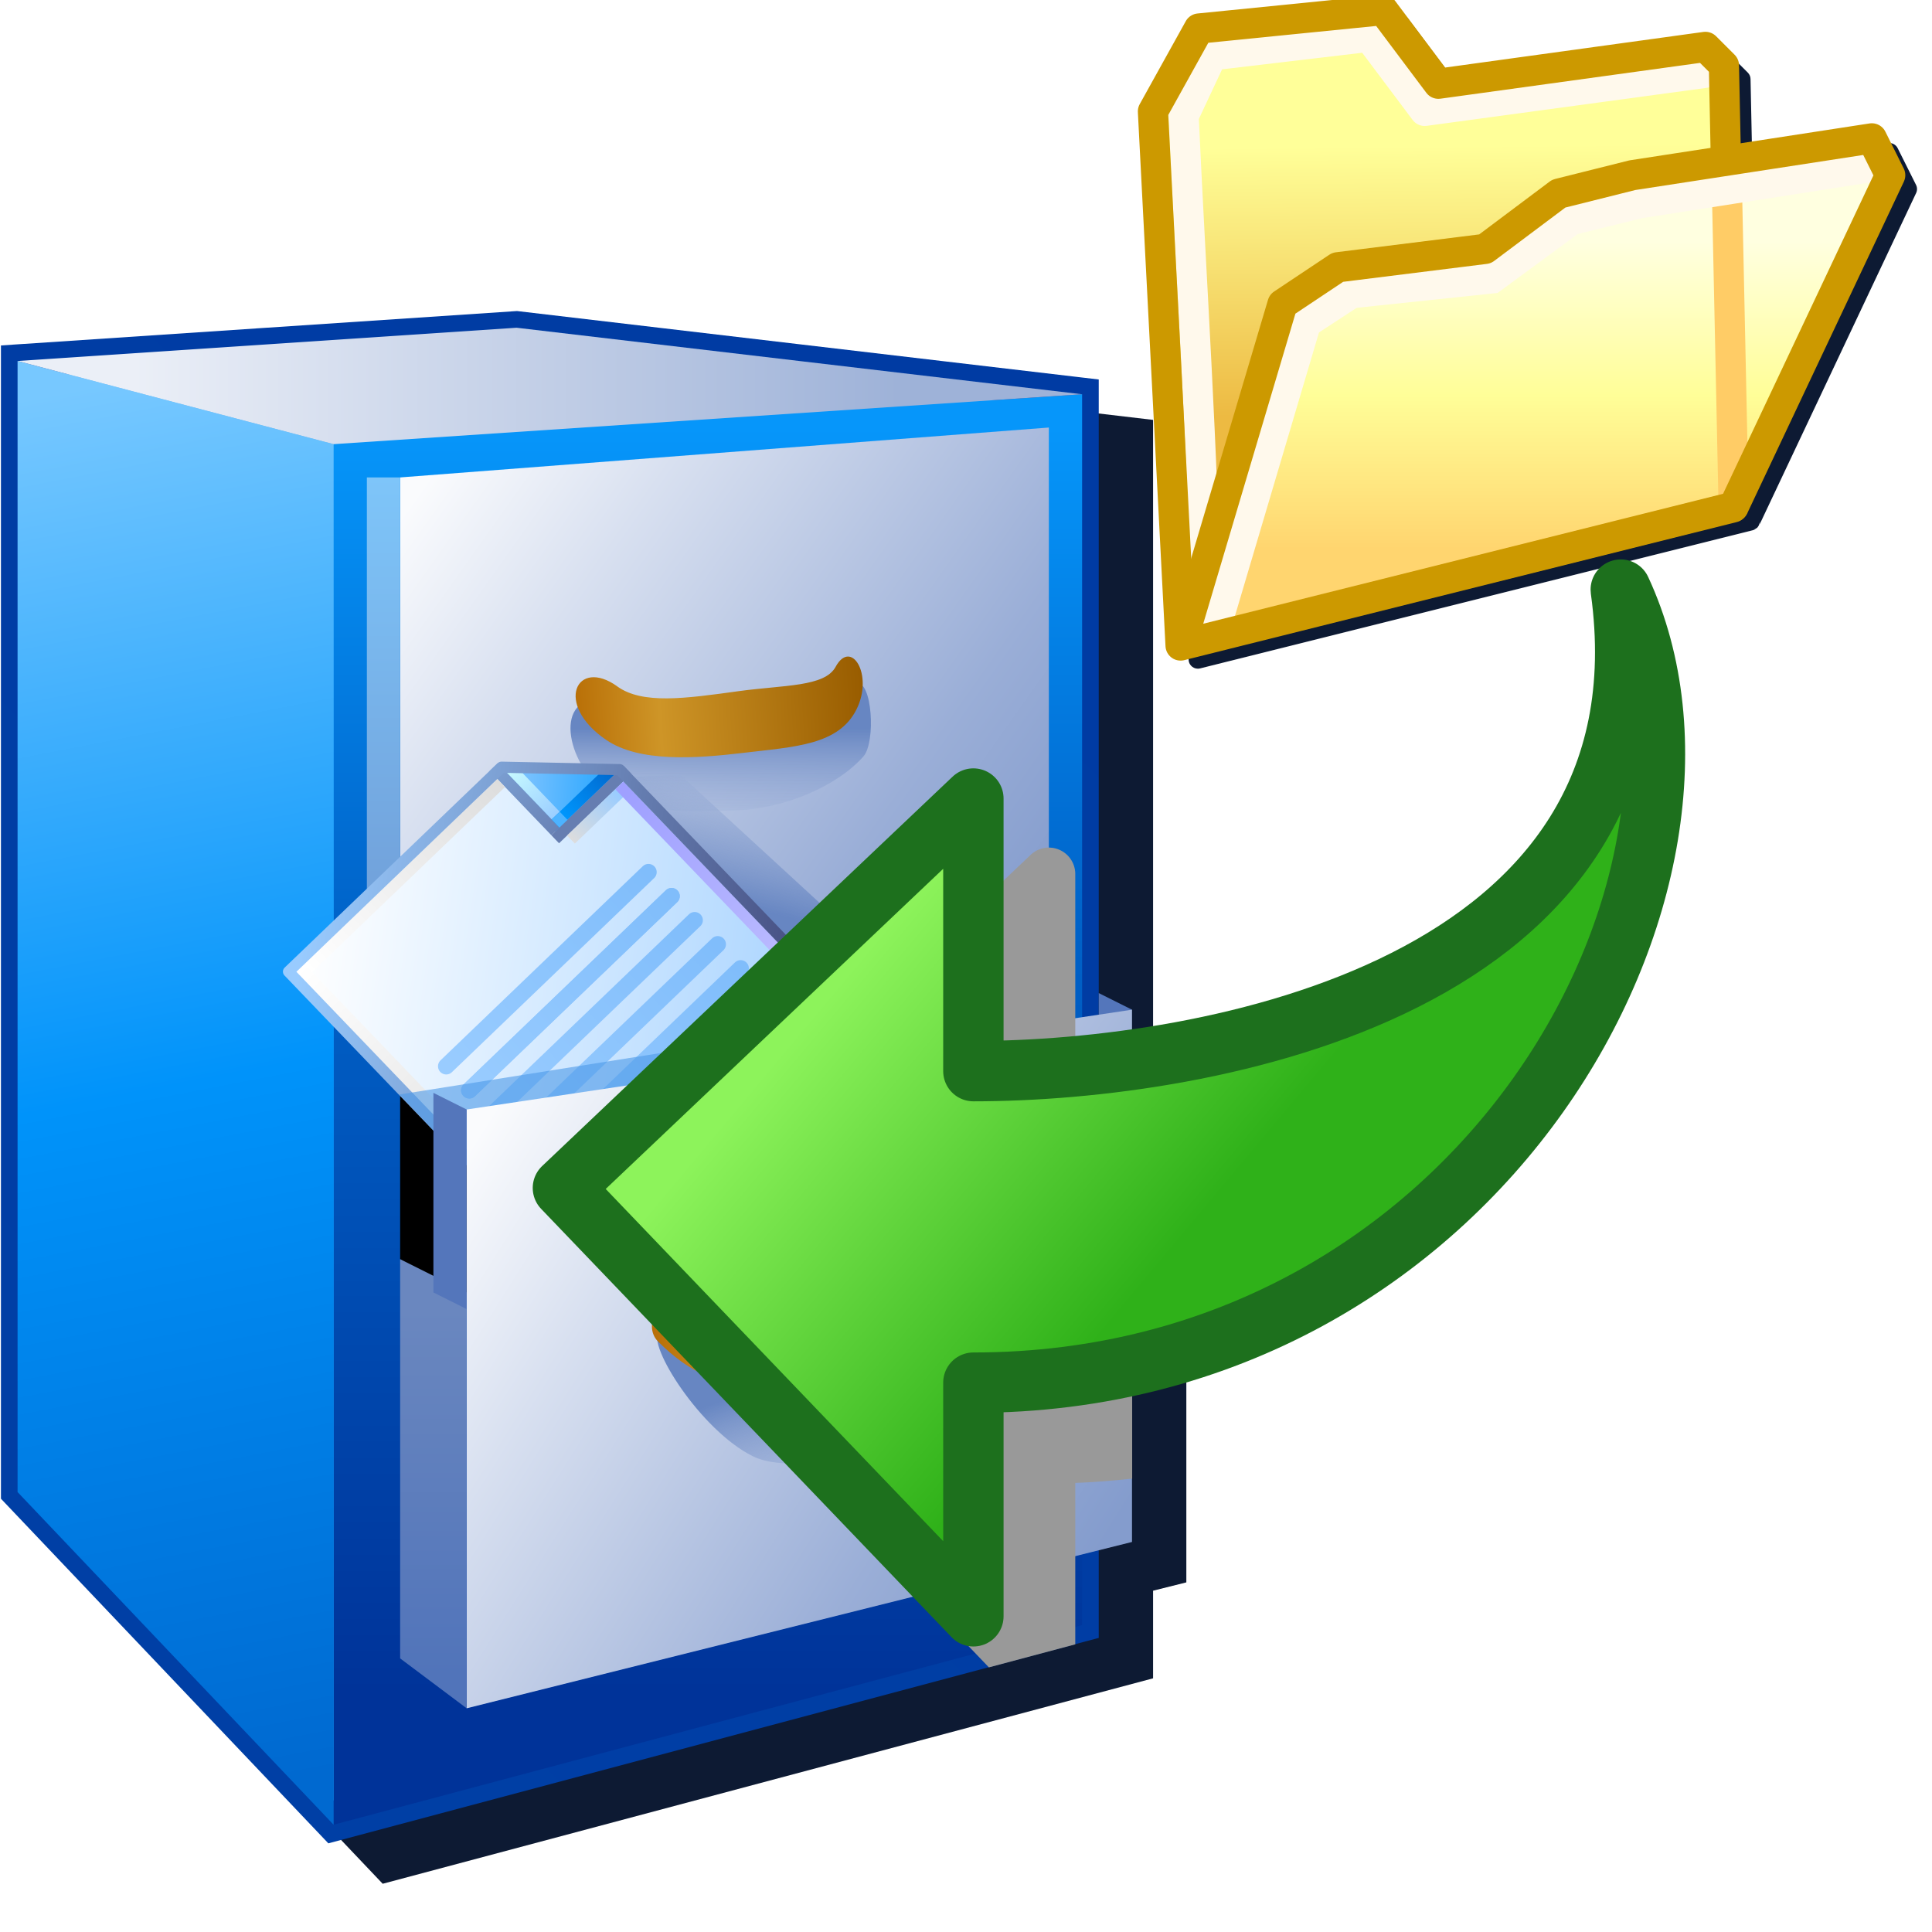 <?xml version="1.0" encoding="UTF-8" standalone="no"?>
<svg
   width="256"
   height="256"
   viewBox="0 0 256 256"
   version="1.1"
   id="svg8"
   inkscape:version="1.1.2 (0a00cf5339, 2022-02-04)"
   sodipodi:docname="archive-insert-directory_32.svg"
   inkscape:export-filename="archive-insert-directory.png"
   inkscape:export-xdpi="12"
   inkscape:export-ydpi="12"
   xmlns:inkscape="http://www.inkscape.org/namespaces/inkscape"
   xmlns:sodipodi="http://sodipodi.sourceforge.net/DTD/sodipodi-0.dtd"
   xmlns:xlink="http://www.w3.org/1999/xlink"
   xmlns="http://www.w3.org/2000/svg"
   xmlns:svg="http://www.w3.org/2000/svg"
   xmlns:rdf="http://www.w3.org/1999/02/22-rdf-syntax-ns#"
   xmlns:cc="http://creativecommons.org/ns#"
   xmlns:dc="http://purl.org/dc/elements/1.1/">
  <defs
     id="defs2">
    <linearGradient
       inkscape:collect="always"
       id="linearGradient1652">
      <stop
         style="stop-color:#0f3274;stop-opacity:1"
         offset="0"
         id="stop1648" />
      <stop
         style="stop-color:#05338c;stop-opacity:0"
         offset="1"
         id="stop1650" />
    </linearGradient>
    <linearGradient
       inkscape:collect="always"
       id="linearGradient1620">
      <stop
         style="stop-color:#72a3dc;stop-opacity:1"
         offset="0"
         id="stop1616" />
      <stop
         style="stop-color:#7ec5f9;stop-opacity:1"
         offset="1"
         id="stop1618" />
    </linearGradient>
    <linearGradient
       id="linearGradient1610"
       inkscape:collect="always">
      <stop
         id="stop1604"
         offset="0"
         style="stop-color:#fafbfd;stop-opacity:1" />
      <stop
         style="stop-color:#d8e0f0;stop-opacity:1"
         offset="0.25"
         id="stop1614" />
      <stop
         id="stop1612"
         offset="0.75"
         style="stop-color:#9aaed7;stop-opacity:1" />
      <stop
         id="stop1608"
         offset="1"
         style="stop-color:#849ccd;stop-opacity:1" />
    </linearGradient>
    <linearGradient
       id="linearGradient1023"
       inkscape:collect="always">
      <stop
         id="stop1017"
         offset="0"
         style="stop-color:#b86e06;stop-opacity:1" />
      <stop
         style="stop-color:#ce9527;stop-opacity:1"
         offset="0.3"
         id="stop1019" />
      <stop
         id="stop1025"
         offset="0.86"
         style="stop-color:#b37913;stop-opacity:1;" />
      <stop
         id="stop1021"
         offset="1"
         style="stop-color:#995d00;stop-opacity:1" />
    </linearGradient>
    <linearGradient
       inkscape:collect="always"
       id="linearGradient993">
      <stop
         style="stop-color:#5174ba;stop-opacity:1"
         offset="0"
         id="stop989" />
      <stop
         style="stop-color:#6a87bf;stop-opacity:1"
         offset="1"
         id="stop991" />
    </linearGradient>
    <linearGradient
       inkscape:collect="always"
       id="linearGradient969">
      <stop
         style="stop-color:#6786c2;stop-opacity:1"
         offset="0"
         id="stop965" />
      <stop
         style="stop-color:#a8b9dc;stop-opacity:0.027"
         offset="1"
         id="stop967" />
    </linearGradient>
    <linearGradient
       inkscape:collect="always"
       id="linearGradient919">
      <stop
         style="stop-color:#b86e06;stop-opacity:1"
         offset="0"
         id="stop915" />
      <stop
         id="stop923"
         offset="0.3"
         style="stop-color:#ce9527;stop-opacity:1" />
      <stop
         style="stop-color:#995d00;stop-opacity:1"
         offset="1"
         id="stop917" />
    </linearGradient>
    <linearGradient
       inkscape:collect="always"
       id="linearGradient903">
      <stop
         style="stop-color:#003fa5;stop-opacity:1"
         offset="0"
         id="stop899" />
      <stop
         style="stop-color:#003ba3;stop-opacity:1"
         offset="1"
         id="stop901" />
    </linearGradient>
    <linearGradient
       inkscape:collect="always"
       id="linearGradient879">
      <stop
         style="stop-color:#ebeff7;stop-opacity:1"
         offset="0"
         id="stop875" />
      <stop
         style="stop-color:#9eb2d8;stop-opacity:1"
         offset="1"
         id="stop877" />
    </linearGradient>
    <linearGradient
       inkscape:collect="always"
       id="linearGradient871">
      <stop
         style="stop-color:#003399;stop-opacity:1"
         offset="0"
         id="stop867" />
      <stop
         id="stop2062"
         offset="0.6"
         style="stop-color:#0062c8;stop-opacity:1" />
      <stop
         style="stop-color:#0696fa;stop-opacity:1"
         offset="1"
         id="stop869" />
    </linearGradient>
    <linearGradient
       inkscape:collect="always"
       id="linearGradient861">
      <stop
         style="stop-color:#0069d0;stop-opacity:1"
         offset="0"
         id="stop857" />
      <stop
         id="stop865"
         offset="0.5"
         style="stop-color:#0093fa;stop-opacity:1" />
      <stop
         style="stop-color:#77c8ff;stop-opacity:1"
         offset="1"
         id="stop859" />
    </linearGradient>
    <linearGradient
       inkscape:collect="always"
       xlink:href="#linearGradient861"
       id="linearGradient863"
       x1="72.068"
       y1="44"
       x2="64.068"
       y2="2.5"
       gradientUnits="userSpaceOnUse" />
    <linearGradient
       inkscape:collect="always"
       xlink:href="#linearGradient871"
       id="linearGradient873"
       x1="84.568"
       y1="41.5"
       x2="84.568"
       y2="3.5"
       gradientUnits="userSpaceOnUse" />
    <linearGradient
       inkscape:collect="always"
       xlink:href="#linearGradient879"
       id="linearGradient881"
       x1="66.568"
       y1="2.25"
       x2="89.568"
       y2="2.25"
       gradientUnits="userSpaceOnUse" />
    <linearGradient
       inkscape:collect="always"
       xlink:href="#linearGradient1610"
       id="linearGradient891"
       x1="-5.432"
       y1="11.5"
       x2="13.156"
       y2="24.667"
       gradientUnits="userSpaceOnUse"
       gradientTransform="translate(37.5,-6)" />
    <linearGradient
       inkscape:collect="always"
       xlink:href="#linearGradient903"
       id="linearGradient905"
       x1="63.068"
       y1="35.5"
       x2="94.105"
       y2="4.806"
       gradientUnits="userSpaceOnUse" />
    <linearGradient
       inkscape:collect="always"
       xlink:href="#linearGradient919"
       id="linearGradient921"
       x1="-3.23"
       y1="11.83"
       x2="5.445"
       y2="11.277"
       gradientUnits="userSpaceOnUse"
       gradientTransform="translate(39.966)" />
    <linearGradient
       inkscape:collect="always"
       xlink:href="#linearGradient969"
       id="linearGradient971"
       x1="0.965"
       y1="12.553"
       x2="0.965"
       y2="15.823"
       gradientUnits="userSpaceOnUse"
       gradientTransform="translate(39.966)" />
    <linearGradient
       inkscape:collect="always"
       xlink:href="#linearGradient1610"
       id="linearGradient983"
       x1="34.068"
       y1="24.5"
       x2="53.068"
       y2="36.5"
       gradientUnits="userSpaceOnUse" />
    <linearGradient
       inkscape:collect="always"
       xlink:href="#linearGradient993"
       id="linearGradient995"
       x1="-16.432"
       y1="41"
       x2="-16.432"
       y2="30"
       gradientUnits="userSpaceOnUse"
       gradientTransform="translate(49)" />
    <linearGradient
       inkscape:collect="always"
       xlink:href="#linearGradient1023"
       id="linearGradient1007"
       x1="39.123"
       y1="30.248"
       x2="48.096"
       y2="30.248"
       gradientUnits="userSpaceOnUse" />
    <linearGradient
       inkscape:collect="always"
       xlink:href="#linearGradient969"
       id="linearGradient1037"
       x1="45.84"
       y1="31.189"
       x2="47.267"
       y2="35.347"
       gradientUnits="userSpaceOnUse" />
    <linearGradient
       inkscape:collect="always"
       id="linearGradient861-5">
      <stop
         style="stop-color:#99ccff;stop-opacity:1;"
         offset="0"
         id="stop857-6" />
      <stop
         style="stop-color:#ffffff;stop-opacity:1"
         offset="1"
         id="stop859-2" />
    </linearGradient>
    <linearGradient
       inkscape:collect="always"
       id="linearGradient1562">
      <stop
         style="stop-color:#2da8ff;stop-opacity:1"
         offset="0"
         id="stop1558" />
      <stop
         style="stop-color:#74c0ff;stop-opacity:1"
         offset="1"
         id="stop1560" />
    </linearGradient>
    <linearGradient
       inkscape:collect="always"
       id="linearGradient1576">
      <stop
         style="stop-color:#9bceff;stop-opacity:1"
         offset="0"
         id="stop1572" />
      <stop
         style="stop-color:#c9fcff;stop-opacity:1"
         offset="1"
         id="stop1574" />
    </linearGradient>
    <linearGradient
       inkscape:collect="always"
       id="linearGradient1601">
      <stop
         style="stop-color:#0096fc;stop-opacity:1"
         offset="0"
         id="stop1597" />
      <stop
         style="stop-color:#0068ce;stop-opacity:1"
         offset="1"
         id="stop1599" />
    </linearGradient>
    <linearGradient
       id="linearGradient1613"
       inkscape:collect="always">
      <stop
         id="stop1609"
         offset="0"
         style="stop-color:#6983b6;stop-opacity:1" />
      <stop
         id="stop1611"
         offset="1"
         style="stop-color:#7ca0d3;stop-opacity:1" />
    </linearGradient>
    <linearGradient
       inkscape:collect="always"
       id="linearGradient1623">
      <stop
         style="stop-color:#dddddd;stop-opacity:1"
         offset="0"
         id="stop1619" />
      <stop
         style="stop-color:#99ccff;stop-opacity:1"
         offset="1"
         id="stop1621" />
    </linearGradient>
    <linearGradient
       inkscape:collect="always"
       id="linearGradient1633">
      <stop
         style="stop-color:#9fa0ff;stop-opacity:1"
         offset="0"
         id="stop1629" />
      <stop
         style="stop-color:#cbcaff;stop-opacity:1"
         offset="1"
         id="stop1631" />
    </linearGradient>
    <linearGradient
       inkscape:collect="always"
       id="linearGradient1643">
      <stop
         style="stop-color:#ccccf2;stop-opacity:1"
         offset="0"
         id="stop1639" />
      <stop
         style="stop-color:#ccccff;stop-opacity:1"
         offset="1"
         id="stop1641" />
    </linearGradient>
    <linearGradient
       inkscape:collect="always"
       id="linearGradient1653">
      <stop
         style="stop-color:#cccccc;stop-opacity:1"
         offset="0"
         id="stop1649" />
      <stop
         style="stop-color:#ffffff;stop-opacity:1"
         offset="1"
         id="stop1651" />
    </linearGradient>
    <linearGradient
       inkscape:collect="always"
       id="linearGradient1663">
      <stop
         style="stop-color:#ffffff;stop-opacity:1"
         offset="0"
         id="stop1659" />
      <stop
         style="stop-color:#dddddd;stop-opacity:1"
         offset="1"
         id="stop1661" />
    </linearGradient>
    <linearGradient
       inkscape:collect="always"
       id="linearGradient869">
      <stop
         style="stop-color:#343467;stop-opacity:1"
         offset="0"
         id="stop865-9" />
      <stop
         style="stop-color:#99cbfe;stop-opacity:1"
         offset="1"
         id="stop867-1" />
    </linearGradient>
    <linearGradient
       id="linearGradient1343"
       inkscape:collect="always">
      <stop
         id="stop1339"
         offset="0"
         style="stop-color:#99ccff;stop-opacity:1" />
      <stop
         id="stop1341"
         offset="1"
         style="stop-color:#80bdfb;stop-opacity:1" />
    </linearGradient>
    <linearGradient
       inkscape:collect="always"
       xlink:href="#linearGradient1343"
       id="linearGradient1514"
       gradientUnits="userSpaceOnUse"
       gradientTransform="matrix(19.578,0,0,20.189,-229.947,79.826)"
       x1="15.346"
       y1="3.572"
       x2="22.225"
       y2="3.572" />
    <linearGradient
       inkscape:collect="always"
       xlink:href="#linearGradient1343"
       id="linearGradient1516"
       gradientUnits="userSpaceOnUse"
       gradientTransform="matrix(19.578,0,0,20.189,-229.947,79.826)"
       x1="15.346"
       y1="4.366"
       x2="22.225"
       y2="4.366" />
    <linearGradient
       inkscape:collect="always"
       xlink:href="#linearGradient1343"
       id="linearGradient1518"
       gradientUnits="userSpaceOnUse"
       gradientTransform="matrix(19.578,0,0,20.189,-229.947,79.826)"
       x1="15.346"
       y1="5.159"
       x2="22.225"
       y2="5.159" />
    <linearGradient
       inkscape:collect="always"
       xlink:href="#linearGradient1343"
       id="linearGradient1520"
       gradientUnits="userSpaceOnUse"
       gradientTransform="matrix(19.578,0,0,20.189,-229.947,79.826)"
       x1="15.346"
       y1="5.953"
       x2="22.225"
       y2="5.953" />
    <linearGradient
       inkscape:collect="always"
       xlink:href="#linearGradient1343"
       id="linearGradient1522"
       gradientUnits="userSpaceOnUse"
       gradientTransform="matrix(19.578,0,0,20.189,-229.88,31.814)"
       x1="15.346"
       y1="3.572"
       x2="22.225"
       y2="3.572" />
    <linearGradient
       inkscape:collect="always"
       xlink:href="#linearGradient1343"
       id="linearGradient1524"
       gradientUnits="userSpaceOnUse"
       gradientTransform="matrix(19.578,0,0,20.189,-229.88,31.814)"
       x1="15.346"
       y1="4.366"
       x2="22.225"
       y2="4.366" />
    <linearGradient
       inkscape:collect="always"
       xlink:href="#linearGradient1343"
       id="linearGradient1526"
       gradientUnits="userSpaceOnUse"
       gradientTransform="matrix(19.578,0,0,20.189,-229.88,31.814)"
       x1="15.346"
       y1="5.159"
       x2="22.225"
       y2="5.159" />
    <linearGradient
       inkscape:collect="always"
       xlink:href="#linearGradient1343"
       id="linearGradient1528"
       gradientUnits="userSpaceOnUse"
       gradientTransform="matrix(19.578,0,0,20.189,-229.88,15.814)"
       x1="15.346"
       y1="3.572"
       x2="22.225"
       y2="3.572" />
    <linearGradient
       inkscape:collect="always"
       xlink:href="#linearGradient1343"
       id="linearGradient1530"
       gradientUnits="userSpaceOnUse"
       gradientTransform="matrix(19.578,0,0,20.189,-229.88,15.814)"
       x1="15.346"
       y1="4.366"
       x2="22.225"
       y2="4.366" />
    <linearGradient
       inkscape:collect="always"
       xlink:href="#linearGradient861-5"
       id="linearGradient1532"
       gradientUnits="userSpaceOnUse"
       gradientTransform="translate(-88.178,-83.548)"
       x1="111.461"
       y1="95.322"
       x2="102.626"
       y2="83.838" />
    <linearGradient
       inkscape:collect="always"
       xlink:href="#linearGradient1562"
       id="linearGradient1534"
       gradientUnits="userSpaceOnUse"
       gradientTransform="translate(14.155)"
       x1="8.731"
       y1="1.984"
       x2="7.542"
       y2="0.69" />
    <linearGradient
       inkscape:collect="always"
       xlink:href="#linearGradient1576"
       id="linearGradient1536"
       gradientUnits="userSpaceOnUse"
       gradientTransform="translate(14.155)"
       x1="7.276"
       y1="1.852"
       x2="7.276"
       y2="0.265" />
    <linearGradient
       inkscape:collect="always"
       xlink:href="#linearGradient1601"
       id="linearGradient1538"
       gradientUnits="userSpaceOnUse"
       gradientTransform="translate(14.155)"
       x1="7.408"
       y1="1.984"
       x2="8.996"
       y2="1.984" />
    <linearGradient
       inkscape:collect="always"
       xlink:href="#linearGradient1613"
       id="linearGradient1540"
       gradientUnits="userSpaceOnUse"
       gradientTransform="translate(14.155)"
       x1="7.011"
       y1="2.117"
       x2="7.011"
       y2="0" />
    <linearGradient
       inkscape:collect="always"
       xlink:href="#linearGradient1623"
       id="linearGradient1542"
       gradientUnits="userSpaceOnUse"
       gradientTransform="translate(14.155)"
       x1="7.144"
       y1="2.514"
       x2="8.731"
       y2="2.514" />
    <linearGradient
       inkscape:collect="always"
       xlink:href="#linearGradient1633"
       id="linearGradient1544"
       gradientUnits="userSpaceOnUse"
       gradientTransform="translate(14.155)"
       x1="8.864"
       y1="2.646"
       x2="8.864"
       y2="11.377" />
    <linearGradient
       inkscape:collect="always"
       xlink:href="#linearGradient1643"
       id="linearGradient1546"
       gradientUnits="userSpaceOnUse"
       gradientTransform="translate(14.155)"
       x1="0.265"
       y1="11.509"
       x2="8.731"
       y2="11.509" />
    <linearGradient
       inkscape:collect="always"
       xlink:href="#linearGradient1653"
       id="linearGradient1548"
       gradientUnits="userSpaceOnUse"
       gradientTransform="translate(14.155)"
       x1="0.397"
       y1="11.377"
       x2="0.397"
       y2="0.265" />
    <linearGradient
       inkscape:collect="always"
       xlink:href="#linearGradient1663"
       id="linearGradient1550"
       gradientUnits="userSpaceOnUse"
       gradientTransform="translate(14.155)"
       x1="0.529"
       y1="0.397"
       x2="6.879"
       y2="0.397" />
    <linearGradient
       inkscape:collect="always"
       xlink:href="#linearGradient869"
       id="linearGradient1552"
       gradientUnits="userSpaceOnUse"
       gradientTransform="translate(-88.178,-83.548)"
       x1="111.329"
       y1="95.189"
       x2="102.626"
       y2="83.838" />
    <linearGradient
       inkscape:collect="always"
       xlink:href="#linearGradient1620"
       id="linearGradient1622"
       x1="-8.898"
       y1="17"
       x2="-8.898"
       y2="5"
       gradientUnits="userSpaceOnUse"
       gradientTransform="translate(39.966)" />
    <linearGradient
       inkscape:collect="always"
       xlink:href="#linearGradient969"
       id="linearGradient1632"
       x1="41.147"
       y1="17.694"
       x2="42.27"
       y2="13.307"
       gradientUnits="userSpaceOnUse" />
    <linearGradient
       inkscape:collect="always"
       xlink:href="#linearGradient1652"
       id="linearGradient1654"
       x1="43.532"
       y1="20.355"
       x2="47.954"
       y2="19.505"
       gradientUnits="userSpaceOnUse" />
    <filter
       inkscape:collect="always"
       style="color-interpolation-filters:sRGB"
       id="filter2058"
       x="-0.088"
       width="1.177"
       y="-0.065"
       height="1.13">
      <feGaussianBlur
         inkscape:collect="always"
         stdDeviation="6.572"
         id="feGaussianBlur2060" />
    </filter>
    <linearGradient
       inkscape:collect="always"
       xlink:href="#linearGradient1616"
       id="linearGradient1618"
       x1="-2.798"
       y1="7.786"
       x2="-1.633"
       y2="8.914"
       gradientUnits="userSpaceOnUse"
       gradientTransform="matrix(0,-39.003,-31.626,0,397.093,76.874)" />
    <linearGradient
       inkscape:collect="always"
       id="linearGradient1616">
      <stop
         style="stop-color:#2fb119;stop-opacity:1"
         offset="0"
         id="stop1612-5" />
      <stop
         style="stop-color:#8df35b;stop-opacity:1"
         offset="1"
         id="stop1614-5" />
    </linearGradient>
    <filter
       inkscape:collect="always"
       style="color-interpolation-filters:sRGB"
       id="filter935"
       x="-0.076"
       width="1.151"
       y="-0.087"
       height="1.175">
      <feGaussianBlur
         inkscape:collect="always"
         stdDeviation="6.894"
         id="feGaussianBlur937" />
    </filter>
    <linearGradient
       y2="2.608"
       x2="-17.702"
       y1="6.475"
       x1="-17.67"
       gradientTransform="translate(-2.859,0.172)"
       gradientUnits="userSpaceOnUse"
       id="linearGradient1018"
       xlink:href="#linearGradient2067"
       inkscape:collect="always" />
    <linearGradient
       inkscape:collect="always"
       id="linearGradient2067">
      <stop
         style="stop-color:#edba42;stop-opacity:1"
         offset="0"
         id="stop2063" />
      <stop
         style="stop-color:#ffff99;stop-opacity:1"
         offset="1"
         id="stop2065" />
    </linearGradient>
    <linearGradient
       y2="4.785"
       x2="-8.979"
       y1="9.211"
       x1="-8.979"
       gradientTransform="translate(12.303,-6.879)"
       gradientUnits="userSpaceOnUse"
       id="linearGradient1020"
       xlink:href="#linearGradient2059"
       inkscape:collect="always" />
    <linearGradient
       id="linearGradient2059"
       inkscape:collect="always">
      <stop
         id="stop2055"
         offset="0"
         style="stop-color:#ffd56f;stop-opacity:1" />
      <stop
         style="stop-color:#fffe98;stop-opacity:1"
         offset="0.5"
         id="stop2100" />
      <stop
         id="stop2057"
         offset="1"
         style="stop-color:#ffffe0;stop-opacity:1" />
    </linearGradient>
  </defs>
  <sodipodi:namedview
     showguides="false"
     id="base"
     pagecolor="#ffffff"
     bordercolor="#666666"
     borderopacity="1.0"
     inkscape:pageopacity="0.0"
     inkscape:pageshadow="2"
     inkscape:zoom="2.0000001"
     inkscape:cx="-134"
     inkscape:cy="135.5"
     inkscape:document-units="px"
     inkscape:current-layer="layer1"
     inkscape:document-rotation="0"
     showgrid="false"
     units="px"
     inkscape:window-width="3840"
     inkscape:window-height="2043"
     inkscape:window-x="0"
     inkscape:window-y="0"
     inkscape:window-maximized="1"
     inkscape:snap-bbox="true"
     inkscape:bbox-nodes="true"
     fit-margin-top="0"
     fit-margin-left="0"
     fit-margin-right="0"
     fit-margin-bottom="0"
     inkscape:bbox-paths="false"
     inkscape:snap-global="true"
     inkscape:pagecheckerboard="0">
    <inkscape:grid
       type="xygrid"
       id="grid1504"
       originx="0"
       originy="0" />
    <inkscape:grid
       type="xygrid"
       id="grid1035"
       spacingx="0.5"
       spacingy="0.5" />
  </sodipodi:namedview>
  <g
     inkscape:label="Layer 1"
     inkscape:groupmode="layer"
     id="layer1"
     transform="translate(-12.568)">
    <path
       d="M 103.933,4 22.431,9.433 V 11.89 191.571 L 74.14,246 195.809,213.555 v -13.838 l 5.253,-1.314 v -84.061 l -5.253,-2.628 V 14.809 Z"
       style="color:#000000;font-style:normal;font-variant:normal;font-weight:normal;font-stretch:normal;font-size:medium;line-height:normal;font-family:sans-serif;font-variant-ligatures:normal;font-variant-position:normal;font-variant-caps:normal;font-variant-numeric:normal;font-variant-alternates:normal;font-variant-east-asian:normal;font-feature-settings:normal;font-variation-settings:normal;text-indent:0;text-align:start;text-decoration:none;text-decoration-line:none;text-decoration-style:solid;text-decoration-color:#000000;letter-spacing:normal;word-spacing:normal;text-transform:none;writing-mode:lr-tb;direction:ltr;text-orientation:mixed;dominant-baseline:auto;baseline-shift:baseline;text-anchor:start;white-space:normal;shape-padding:0;shape-margin:0;inline-size:0;clip-rule:nonzero;display:inline;overflow:visible;visibility:visible;isolation:auto;mix-blend-mode:normal;color-interpolation:sRGB;color-interpolation-filters:linearRGB;solid-color:#000000;solid-opacity:1;vector-effect:none;fill:#0d1a33;fill-opacity:1;fill-rule:nonzero;stroke:none;stroke-width:5.254px;stroke-linecap:butt;stroke-linejoin:miter;stroke-miterlimit:4;stroke-dasharray:none;stroke-dashoffset:0;stroke-opacity:1;filter:url(#filter2058);color-rendering:auto;image-rendering:auto;shape-rendering:auto;text-rendering:auto;enable-background:accumulate;stop-color:#000000"
       id="path1959"
       transform="matrix(0.839,0,0,0.839,1.073,43.213)" />
    <g
       transform="matrix(4.408,0,0,4.408,-73.563,41.222)"
       id="g1702">
      <g
         id="g1231"
         transform="translate(-43)">
        <path
           sodipodi:nodetypes="ccccccc"
           id="path849"
           d="m 63.068,1.5 15,-1 17,2 v 37 l -22.5,6 -9.5,-10 z"
           style="fill:#1697f3;fill-opacity:1;stroke:url(#linearGradient905);stroke-width:1px;stroke-linecap:butt;stroke-linejoin:miter;stroke-opacity:1" />
        <path
           sodipodi:nodetypes="ccccc"
           id="path851"
           d="m 72.568,4 v 41.5 l 22.5,-6 v -37 z"
           style="fill:url(#linearGradient873);fill-opacity:1;stroke:none;stroke-width:1px;stroke-linecap:butt;stroke-linejoin:miter;stroke-opacity:1" />
        <path
           sodipodi:nodetypes="ccccc"
           id="path853"
           d="m 63.068,35.5 v -34 l 9.5,2.5 v 41.5 z"
           style="fill:url(#linearGradient863);fill-opacity:1;stroke:none;stroke-width:1px;stroke-linecap:butt;stroke-linejoin:miter;stroke-opacity:1" />
        <path
           id="path855"
           d="m 78.068,0.5 17,2 -22.5,1.5 -9.5,-2.5 z"
           style="fill:url(#linearGradient881);fill-opacity:1;stroke:none;stroke-width:1px;stroke-linecap:butt;stroke-linejoin:miter;stroke-opacity:1" />
      </g>
      <path
         sodipodi:nodetypes="ccccc"
         style="fill:url(#linearGradient891);fill-opacity:1;stroke:none;stroke-width:0.2;stroke-linecap:butt;stroke-linejoin:miter;stroke-miterlimit:4;stroke-dasharray:none;stroke-opacity:1"
         d="M 51.068,19 V 3.5 l -19.5,1.5 v 16.5 z"
         id="path883" />
      <path
         sodipodi:nodetypes="cccccc"
         id="path895-3"
         d="m 37.601,11.665 c 2.613,0.08 4.818,0.173 7.679,-0.477 0.478,-0.109 0.593,1.772 0.214,2.2 -0.803,0.906 -2.411,1.588 -3.886,1.623 -1.41,0.034 -2.659,0.12 -3.805,-0.552 -1.145,-0.672 -1.706,-2.84 -0.203,-2.794 z"
         style="fill:url(#linearGradient971);fill-opacity:1;stroke:none;stroke-width:1px;stroke-linecap:butt;stroke-linejoin:miter;stroke-opacity:1" />
      <path
         style="fill:url(#linearGradient1632);fill-opacity:1;stroke:none;stroke-width:1px;stroke-linecap:butt;stroke-linejoin:miter;stroke-opacity:1"
         d="m 34.859,13.732 1.034,0.366 4.106,-0.151 6.181,5.684 L 43.568,20 Z"
         id="path1624"
         sodipodi:nodetypes="cccccc" />
      <path
         style="fill:url(#linearGradient921);fill-opacity:1;stroke:none;stroke-width:1px;stroke-linecap:butt;stroke-linejoin:miter;stroke-opacity:1"
         d="m 38.095,11.282 c 0.756,0.545 2.045,0.364 3.625,0.146 1.396,-0.193 2.608,-0.128 2.938,-0.734 0.467,-0.859 1.146,0.235 0.632,1.271 -0.537,1.085 -1.856,1.13 -3.42,1.316 -1.401,0.166 -3.105,0.29 -4.102,-0.387 -1.593,-1.08 -0.893,-2.492 0.327,-1.613 z"
         id="path895"
         sodipodi:nodetypes="sssssss" />
      <path
         sodipodi:nodetypes="ccccc"
         style="fill:url(#linearGradient1622);fill-opacity:1;stroke:none;stroke-width:1px;stroke-linecap:butt;stroke-linejoin:miter;stroke-opacity:1"
         d="m 31.568,5 h -1 v 16.5 h 1 z"
         id="path897" />
      <path
         style="fill:#000000;fill-opacity:1;stroke:none;stroke-width:1px;stroke-linecap:butt;stroke-linejoin:miter;stroke-opacity:1"
         d="M 34.149,30.135 31.568,28.5 V 23 l 20,-3 v 6 z"
         id="path1241"
         sodipodi:nodetypes="cccccc" />
      <path
         style="fill:#5476bb;fill-opacity:1;stroke:none;stroke-width:1px;stroke-linecap:butt;stroke-linejoin:miter;stroke-opacity:1"
         d="m 53.568,21 -1,-0.5 V 22"
         id="path997"
         sodipodi:nodetypes="ccc" />
      <path
         style="fill:url(#linearGradient1654);fill-opacity:1;stroke:none;stroke-width:1px;stroke-linecap:butt;stroke-linejoin:miter;stroke-opacity:1"
         d="m 46.18,19.631 1.048,1.016 -2.54,0.433 -1.156,-1.181 z"
         id="path1638" />
      <g
         id="g1578"
         transform="matrix(0.447,-0.429,0.429,0.447,7.128,23.959)">
        <g
           transform="matrix(2.043,0,0,2.043,-0.051,18.516)"
           id="g943-9">
          <path
             id="rect1498-0-7"
             style="fill:url(#linearGradient1532);fill-opacity:1;stroke:none;stroke-width:0.265;stroke-linejoin:round;stroke-miterlimit:4;stroke-dasharray:none;stroke-opacity:1;paint-order:normal"
             d="m 14.288,0.132 h 7.011 l 1.984,2.117 v 9.525 h -8.996 z"
             sodipodi:nodetypes="cccccc" />
          <path
             style="fill:url(#linearGradient1534);fill-opacity:1;stroke:none;stroke-width:0.265px;stroke-linecap:butt;stroke-linejoin:miter;stroke-opacity:1"
             d="M 21.167,0.132 V 2.249 L 23.283,2.117 21.431,0.132 Z"
             id="path1548-1-3"
             sodipodi:nodetypes="ccccc" />
          <path
             style="fill:none;stroke:url(#linearGradient1536);stroke-width:0.265px;stroke-linecap:butt;stroke-linejoin:miter;stroke-opacity:1"
             d="M 21.431,2.117 V 0.265"
             id="path1570-0-6" />
          <path
             sodipodi:nodetypes="cc"
             style="fill:none;stroke:url(#linearGradient1538);stroke-width:0.265px;stroke-linecap:butt;stroke-linejoin:miter;stroke-opacity:1"
             d="M 23.151,1.984 H 21.167"
             id="path1595-5-1" />
          <path
             style="fill:#000000;fill-opacity:0;stroke:#667eb1;stroke-width:0.265;stroke-linecap:butt;stroke-linejoin:miter;stroke-miterlimit:4;stroke-dasharray:none;stroke-opacity:1"
             d="m 21.034,2.249 h 2.381"
             id="path1605-0-2"
             sodipodi:nodetypes="cc" />
          <path
             sodipodi:nodetypes="cc"
             id="path1593-1-9"
             d="M 21.167,0 V 2.117"
             style="fill:#7494c7;fill-opacity:1;stroke:url(#linearGradient1540);stroke-width:0.265;stroke-linecap:butt;stroke-linejoin:miter;stroke-miterlimit:4;stroke-dasharray:none;stroke-opacity:1" />
          <path
             style="fill:none;stroke:url(#linearGradient1542);stroke-width:0.265px;stroke-linecap:butt;stroke-linejoin:miter;stroke-opacity:1"
             d="m 21.299,2.514 h 1.852"
             id="path1617-8-3" />
          <path
             style="fill:none;stroke:url(#linearGradient1544);stroke-width:0.265px;stroke-linecap:butt;stroke-linejoin:miter;stroke-opacity:1"
             d="M 23.019,2.381 V 11.377"
             id="path1627-5-1"
             sodipodi:nodetypes="cc" />
          <path
             style="fill:none;stroke:url(#linearGradient1546);stroke-width:0.265px;stroke-linecap:butt;stroke-linejoin:miter;stroke-opacity:1"
             d="M 22.886,11.509 H 14.42"
             id="path1637-0-9" />
          <path
             style="fill:none;stroke:url(#linearGradient1548);stroke-width:0.265px;stroke-linecap:butt;stroke-linejoin:miter;stroke-opacity:1"
             d="M 14.552,11.377 V 0.265"
             id="path1647-6-4" />
          <path
             style="fill:#e8ebee;fill-opacity:1;stroke:url(#linearGradient1550);stroke-width:0.265px;stroke-linecap:butt;stroke-linejoin:miter;stroke-opacity:1"
             d="m 21.034,0.397 h -6.35"
             id="path1657-4-7" />
          <path
             sodipodi:nodetypes="cccccc"
             d="m 14.288,0.132 h 7.011 l 1.984,1.984 v 9.657 h -8.996 z"
             style="fill:none;fill-opacity:1;stroke:url(#linearGradient1552);stroke-width:0.265;stroke-linejoin:round;stroke-miterlimit:4;stroke-dasharray:none;stroke-opacity:1;paint-order:normal"
             id="path1566-2-8" />
          <rect
             y="1.852"
             x="21.299"
             height="0.265"
             width="0.265"
             id="rect928-4"
             style="fill:#4db3ff;fill-opacity:1;stroke:none;stroke-width:0.265;stroke-linecap:round;stroke-miterlimit:4;stroke-dasharray:none;stroke-opacity:1" />
        </g>
        <g
           id="g1394-5"
           transform="matrix(0.101,0,0,0.101,24.353,18.516)">
          <path
             sodipodi:nodetypes="cc"
             id="path908-36-0"
             d="M 70.501,151.938 H 205.185"
             style="fill:none;stroke:url(#linearGradient1514);stroke-width:7.89;stroke-linecap:round;stroke-linejoin:miter;stroke-miterlimit:4;stroke-dasharray:none;stroke-opacity:1" />
          <path
             style="fill:none;stroke:url(#linearGradient1516);stroke-width:7.89;stroke-linecap:round;stroke-linejoin:miter;stroke-miterlimit:4;stroke-dasharray:none;stroke-opacity:1"
             d="M 70.501,167.962 H 205.185"
             id="path908-3-0-36"
             sodipodi:nodetypes="cc" />
          <path
             sodipodi:nodetypes="cc"
             id="path908-3-6-6-1"
             d="M 70.501,183.987 H 205.185"
             style="fill:none;stroke:url(#linearGradient1518);stroke-width:7.89;stroke-linecap:round;stroke-linejoin:miter;stroke-miterlimit:4;stroke-dasharray:none;stroke-opacity:1" />
          <path
             style="fill:none;stroke:url(#linearGradient1520);stroke-width:7.89;stroke-linecap:round;stroke-linejoin:miter;stroke-miterlimit:4;stroke-dasharray:none;stroke-opacity:1"
             d="M 70.501,200.012 H 135.185"
             id="path908-3-6-0-2-0"
             sodipodi:nodetypes="cc" />
          <path
             style="fill:none;stroke:url(#linearGradient1522);stroke-width:7.89;stroke-linecap:round;stroke-linejoin:miter;stroke-miterlimit:4;stroke-dasharray:none;stroke-opacity:1"
             d="M 70.568,103.926 H 205.251"
             id="path908-36-5-6"
             sodipodi:nodetypes="cc" />
          <path
             sodipodi:nodetypes="cc"
             id="path908-3-0-3-3"
             d="M 70.568,119.951 H 205.251"
             style="fill:none;stroke:url(#linearGradient1524);stroke-width:7.89;stroke-linecap:round;stroke-linejoin:miter;stroke-miterlimit:4;stroke-dasharray:none;stroke-opacity:1" />
          <path
             style="fill:none;stroke:url(#linearGradient1526);stroke-width:7.89;stroke-linecap:round;stroke-linejoin:miter;stroke-miterlimit:4;stroke-dasharray:none;stroke-opacity:1"
             d="M 70.568,135.975 H 205.251"
             id="path908-3-6-6-5-2"
             sodipodi:nodetypes="cc" />
          <path
             style="fill:none;stroke:url(#linearGradient1528);stroke-width:7.89;stroke-linecap:round;stroke-linejoin:miter;stroke-miterlimit:4;stroke-dasharray:none;stroke-opacity:1"
             d="M 70.568,87.926 H 205.251"
             id="path908-36-2-0"
             sodipodi:nodetypes="cc" />
          <path
             sodipodi:nodetypes="cc"
             id="path908-3-0-7-6"
             d="M 70.568,103.951 H 205.251"
             style="fill:none;stroke:url(#linearGradient1530);stroke-width:7.89;stroke-linecap:round;stroke-linejoin:miter;stroke-miterlimit:4;stroke-dasharray:none;stroke-opacity:1" />
        </g>
      </g>
      <path
         style="fill:#4c99e7;fill-opacity:0.596;stroke:none;stroke-width:1px;stroke-linecap:butt;stroke-linejoin:miter;stroke-opacity:1"
         d="m 31.54,23.55 14.075,-2.234 0.958,1.001 -12.609,3.776 z"
         id="path1596"
         sodipodi:nodetypes="ccccc" />
      <path
         style="fill:url(#linearGradient983);fill-opacity:1;stroke:none;stroke-width:1px;stroke-linecap:butt;stroke-linejoin:miter;stroke-opacity:1"
         d="M 53.568,37 V 21 l -20,3 v 18 z"
         id="path975" />
      <path
         style="fill:url(#linearGradient995);fill-opacity:1;stroke:none;stroke-width:1px;stroke-linecap:butt;stroke-linejoin:miter;stroke-opacity:1"
         d="m 33.568,29.5 -2,-1 v 12 l 2,1.5"
         id="path985"
         sodipodi:nodetypes="cccc" />
      <path
         style="fill:#5476bb;fill-opacity:1;stroke:none;stroke-width:1px;stroke-linecap:butt;stroke-linejoin:miter;stroke-opacity:1"
         d="m 32.568,29.5 v -6 l 1,0.5 v 6 z"
         id="path987"
         sodipodi:nodetypes="ccccc" />
      <path
         style="fill:url(#linearGradient1037);fill-opacity:1;stroke:none;stroke-width:1px;stroke-linecap:butt;stroke-linejoin:miter;stroke-opacity:1"
         d="m 47.356,31.631 c 0.662,-0.615 -0.676,-1.643 -0.141,-2.058 l 0.563,-0.655 c 0.927,0.476 1.816,2.563 1.191,3.505 -0.894,1.348 -5.238,2.778 -6.804,1.998 -1.566,-0.78 -3.178,-3.34 -2.824,-3.741 0.521,0.057 1.821,0.348 1.821,0.348 0.52,0.594 0.926,2.112 2.224,1.937 1.574,-0.212 3.184,-0.605 3.97,-1.335 z"
         id="path1029"
         sodipodi:nodetypes="sccssccss" />
      <path
         style="fill:url(#linearGradient1007);fill-opacity:1;stroke:none;stroke-width:1px;stroke-linecap:butt;stroke-linejoin:miter;stroke-opacity:1"
         d="m 46.646,29.196 c -0.261,-0.482 0.045,-1.164 0.975,-0.602 0.474,0.287 1.786,2.498 -1.805,3.096 -3,0.5 -4.502,1.277 -6.502,-0.723 -0.475,-0.475 -0.023,-1.736 1.69,-0.814 0.684,0.368 6.001,-0.294 5.641,-0.957 z"
         id="path999"
         sodipodi:nodetypes="ssssss" />
    </g>
    <path
       style="color:#000000;font-style:normal;font-variant:normal;font-weight:normal;font-stretch:normal;font-size:medium;line-height:normal;font-family:sans-serif;font-variant-ligatures:normal;font-variant-position:normal;font-variant-caps:normal;font-variant-numeric:normal;font-variant-alternates:normal;font-variant-east-asian:normal;font-feature-settings:normal;font-variation-settings:normal;text-indent:0;text-align:start;text-decoration:none;text-decoration-line:none;text-decoration-style:solid;text-decoration-color:#000000;letter-spacing:normal;word-spacing:normal;text-transform:none;writing-mode:lr-tb;direction:ltr;text-orientation:mixed;dominant-baseline:auto;baseline-shift:baseline;text-anchor:start;white-space:normal;shape-padding:0;shape-margin:0;inline-size:0;clip-rule:nonzero;display:inline;overflow:visible;visibility:visible;isolation:auto;mix-blend-mode:normal;color-interpolation:sRGB;color-interpolation-filters:linearRGB;solid-color:#000000;solid-opacity:1;fill:#0d1a33;fill-opacity:1;fill-rule:nonzero;stroke:none;stroke-width:10.92;stroke-linecap:butt;stroke-linejoin:round;stroke-miterlimit:4;stroke-dasharray:none;stroke-dashoffset:0;stroke-opacity:1;filter:url(#filter935);color-rendering:auto;image-rendering:auto;shape-rendering:auto;text-rendering:auto;enable-background:accumulate;stop-color:#000000"
       d="m 103.048,35.618 c -0.066,10e-4 -0.132,0.004 -0.198,0.01 l -53.3,5.33 c -0.873,0.086 -1.648,0.596 -2.072,1.364 L 34.154,66.307 c -0.242,0.435 -0.357,0.929 -0.333,1.426 L 41.816,222.303 c 0.087,1.676 1.683,2.855 3.31,2.446 L 205.026,184.774 c 0.273,-0.07 0.533,-0.182 0.77,-0.333 l -0.541,0.146 c 0.374,-0.098 0.722,-0.275 1.02,-0.521 0.032,-0.03 0.063,-0.062 0.094,-0.094 0.425,-0.476 0.665,-1.09 0.677,-1.728 v 0.77 l 45.242,-95.804 c 0.352,-0.739 0.344,-1.599 -0.021,-2.332 l -5.33,-10.66 c -0.52,-1.034 -1.647,-1.614 -2.79,-1.437 l -39.257,6.048 -0.51,-24.61 c -0.014,-0.689 -0.294,-1.345 -0.781,-1.832 l -5.33,-5.33 c -0.589,-0.592 -1.421,-0.873 -2.249,-0.76 L 120.287,56.75 105.245,36.68 c -0.518,-0.688 -1.336,-1.083 -2.197,-1.062 z"
       id="path910-8"
       sodipodi:nodetypes="ccccccccccccccccccccccccccc"
       transform="matrix(0.458,0,0,0.458,150.917,-14.367)" />
    <g
       transform="matrix(9.223,0,0,9.223,178.843,51.279)"
       id="g2098-0-7"
       style="stroke-width:0.434;stroke-miterlimit:4;stroke-dasharray:none">
      <g
         transform="translate(23.487,-6.249)"
         id="g1722-8-6-9"
         style="stroke-width:0.434;stroke-miterlimit:4;stroke-dasharray:none">
        <path
           sodipodi:nodetypes="ccccccccc"
           style="fill:url(#linearGradient1018);fill-opacity:1;stroke:none;stroke-width:0.434;stroke-linecap:butt;stroke-linejoin:round;stroke-miterlimit:4;stroke-dasharray:none;stroke-opacity:1"
           d="m -17.014,1.363 -3.836,0.529 -0.794,-1.058 -2.646,0.265 -0.661,1.191 0.397,7.673 7.938,-1.984 -0.132,-6.35 z"
           id="path1612-5-2-2" />
        <path
           style="fill:none;stroke:#fff9ec;stroke-width:0.434;stroke-linecap:round;stroke-linejoin:round;stroke-miterlimit:4;stroke-dasharray:none;stroke-opacity:1"
           d="m -17.024,1.736 -4.023,0.546 -0.799,-1.065 -2.257,0.267 -0.408,0.871 c 0.109,2.384 0.278,4.799 0.321,7.232"
           id="path1624-0-9-0"
           sodipodi:nodetypes="cccccc" />
        <path
           id="path1717-6-9-2"
           d="m -17.014,1.363 -3.836,0.529 -0.794,-1.058 -2.646,0.265 -0.661,1.191 0.397,7.673 7.938,-1.984 -0.132,-6.35 z"
           style="fill:none;fill-opacity:1;stroke:#cc9900;stroke-width:0.434;stroke-linecap:butt;stroke-linejoin:round;stroke-miterlimit:4;stroke-dasharray:none;stroke-opacity:1"
           sodipodi:nodetypes="ccccccccc" />
      </g>
      <g
         id="g2087-0-3"
         style="stroke-width:0.434;stroke-miterlimit:4;stroke-dasharray:none">
        <path
           sodipodi:nodetypes="cccccccccc"
           id="path2053-8-7"
           d="M 0.397,-1.191 1.191,-1.72 3.307,-1.984 4.366,-2.778 5.424,-3.043 8.864,-3.572 9.128,-3.043 6.879,1.72 -1.058,3.704 Z"
           style="fill:url(#linearGradient1020);fill-opacity:1;stroke:none;stroke-width:0.434;stroke-linecap:butt;stroke-linejoin:round;stroke-miterlimit:4;stroke-dasharray:none;stroke-opacity:1" />
        <path
           sodipodi:nodetypes="cc"
           id="path2078-1-5"
           d="M 6.779,-2.999 6.879,1.72"
           style="fill:none;fill-opacity:1;stroke:#ffcc66;stroke-width:0.434;stroke-linecap:butt;stroke-linejoin:miter;stroke-opacity:1;stroke-miterlimit:4;stroke-dasharray:none" />
        <path
           sodipodi:nodetypes="ccccccc"
           id="path2069-3-9"
           d="M 9.063,-3.193 5.517,-2.638 4.545,-2.398 3.406,-1.561 1.388,-1.348 0.736,-0.922 -0.581,3.521"
           style="fill:none;stroke:#fff9ec;stroke-width:0.434;stroke-linecap:butt;stroke-linejoin:miter;stroke-miterlimit:4;stroke-dasharray:none;stroke-opacity:1" />
        <path
           style="fill:none;fill-opacity:1;stroke:#cc9900;stroke-width:0.434;stroke-linecap:butt;stroke-linejoin:round;stroke-miterlimit:4;stroke-dasharray:none;stroke-opacity:1"
           d="M 0.397,-1.191 1.191,-1.72 3.307,-1.984 4.366,-2.778 5.424,-3.043 8.864,-3.572 9.128,-3.043 6.879,1.72 -1.058,3.704 Z"
           id="path2071-1-2"
           sodipodi:nodetypes="cccccccccc" />
      </g>
    </g>
    <path
       id="path1162"
       style="color:#000000;mix-blend-mode:color-burn;fill:#999999;fill-opacity:1;stroke-width:7;stroke-linejoin:round;stroke-miterlimit:5.8;-inkscape-stroke:none"
       d="M 139.039 112.312 A 3.5 3.5 0 0 0 136.568 113.273 L 82.18 164.871 A 3.5 3.5 0 0 0 82.061 169.832 L 131.033 220.936 L 142.479 217.883 L 142.479 196.492 C 145.041 196.404 147.544 196.192 150.018 195.922 L 150.018 147.865 C 147.398 148.062 144.847 148.212 142.479 148.271 L 142.479 115.812 A 3.5 3.5 0 0 0 139.039 112.312 z "
       transform="translate(12.568)" />
    <path
       style="fill:url(#linearGradient1618);fill-opacity:1;stroke:#1d701d;stroke-width:8;stroke-linecap:butt;stroke-linejoin:round;stroke-miterlimit:5.8;stroke-dasharray:none;stroke-opacity:1"
       d="m 227.328,78.128 c 7.275,52.816 -54.896,63.803 -85.782,63.803 v -36.119 l -54.389,51.598 54.389,56.758 v -30.959 c 67.402,0 103.644,-66.68 85.782,-105.082 z"
       id="path1610"
       sodipodi:nodetypes="ccccccc" />
  </g>
</svg>
